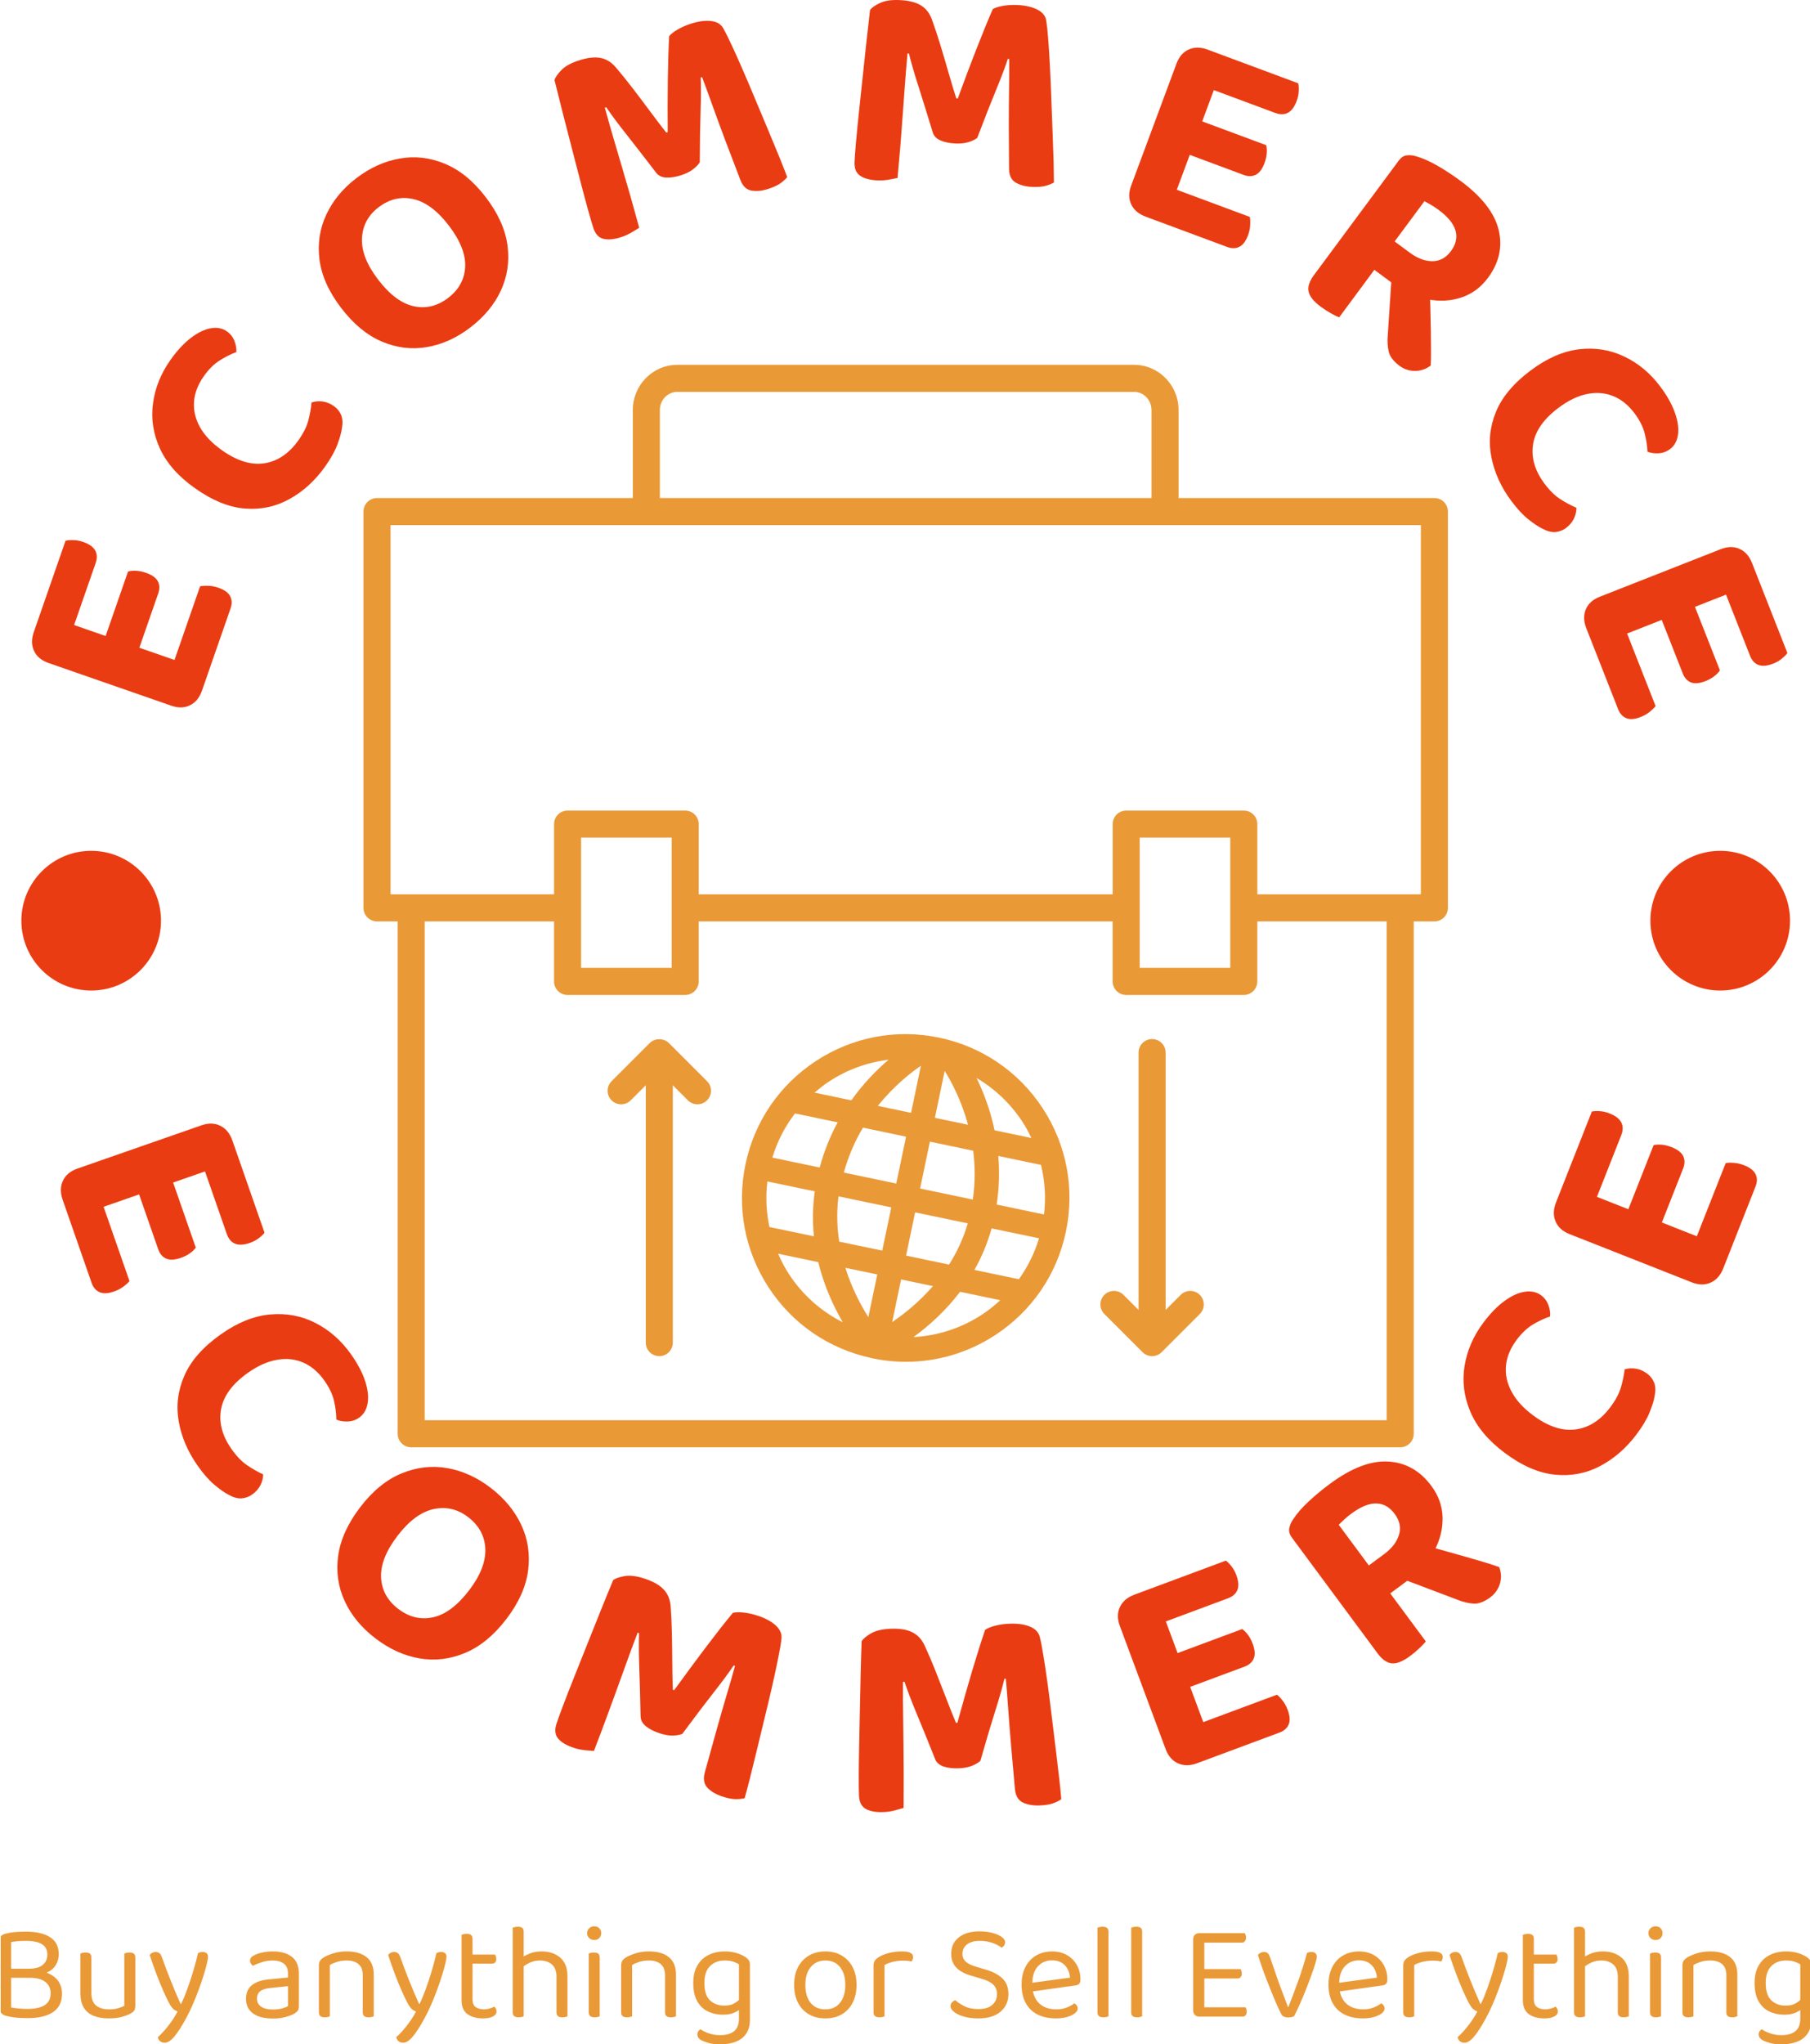 <svg xmlns="http://www.w3.org/2000/svg" version="1.1" xmlns:xlink="http://www.w3.org/1999/xlink" xmlns:svgjs="http://svgjs.dev/svgjs" width="2000" height="2258" viewBox="0 0 2000 2258"><g transform="matrix(1,0,0,1,0.78,0.001)"><svg viewBox="0 0 248 280" data-background-color="#ffffff" preserveAspectRatio="xMidYMid meet" height="2258" width="2000" xmlns="http://www.w3.org/2000/svg" xmlns:xlink="http://www.w3.org/1999/xlink"><g id="tight-bounds" transform="matrix(1,0,0,1,-0.097,0)"><svg viewBox="0 0 248.193 280" height="280" width="248.193"><g><svg viewBox="0 0 278.27 313.931" height="280" width="248.193"><g><svg viewBox="0 0 278.27 313.931" height="313.931" width="278.27"><g id="textblocktransform"><svg viewBox="0 0 278.27 313.931" height="313.931" width="278.27" id="textblock"><g><svg viewBox="0 0 278.27 278.27" height="278.27" width="278.27"><g transform="matrix(1,0,0,1,55.837,56.023)"><svg viewBox="0 0 166.595 166.224" height="166.224" width="166.595"><g id="icon-0"><svg xmlns="http://www.w3.org/2000/svg" xmlns:xlink="http://www.w3.org/1999/xlink" version="1.1" x="0" y="0" viewBox="10.036 9.757 80.179 80" style="enable-background:new 0 0 100 100;" xml:space="preserve" height="166.224" width="166.595" class="icon-xg-0" data-fill-palette-color="accent" id="xg-0"><path d="M89.214 19.602H70.301V13.1c0-1.843-1.474-3.343-3.285-3.343H33.234c-1.812 0-3.285 1.5-3.285 3.343v6.502H11.036c-0.552 0-1 0.447-1 1v29.289c0 0.553 0.448 1 1 1h1.527v37.866c0 0.553 0.448 1 1 1h73.125c0.552 0 1-0.447 1-1V50.891h1.527c0.552 0 1-0.447 1-1V20.602C90.214 20.049 89.767 19.602 89.214 19.602zM31.949 13.1c0-0.74 0.577-1.343 1.285-1.343h33.781c0.708 0 1.285 0.603 1.285 1.343v6.502H31.949V13.1zM85.688 87.757H14.562V50.891h9.564v4.436c0 0.553 0.448 1 1 1h8.695c0.552 0 1-0.447 1-1v-4.436h30.606v4.436c0 0.553 0.448 1 1 1h8.695c0.552 0 1-0.447 1-1v-4.436h9.564V87.757zM26.126 54.326v-9.627h6.695v9.627H26.126zM67.428 54.326v-9.627h6.695v9.627H67.428zM88.214 48.891H76.124v-5.191c0-0.553-0.448-1-1-1h-8.695c-0.552 0-1 0.447-1 1v5.191H34.822v-5.191c0-0.553-0.448-1-1-1h-8.695c-0.552 0-1 0.447-1 1v5.191H12.036V21.602h76.179V48.891z" fill="#ea9937" data-fill-palette-color="accent"></path><path d="M70.457 78.492l-1.114 1.114V60.586c0-0.553-0.448-1-1-1s-1 0.447-1 1v19.021l-1.115-1.115c-0.391-0.391-1.023-0.391-1.414 0s-0.391 1.023 0 1.414l2.822 2.821c0.195 0.195 0.451 0.293 0.707 0.293s0.512-0.098 0.707-0.293l2.821-2.821c0.391-0.391 0.391-1.023 0-1.414S70.848 78.102 70.457 78.492z" fill="#ea9937" data-fill-palette-color="accent"></path><path d="M32.614 59.879c-0.375-0.375-1.039-0.375-1.414 0l-2.821 2.822c-0.391 0.391-0.391 1.023 0 1.414s1.024 0.391 1.414 0L30.907 63v19.02c0 0.553 0.448 1 1 1s1-0.447 1-1V63l1.115 1.115c0.195 0.195 0.451 0.293 0.707 0.293s0.512-0.098 0.707-0.293c0.391-0.391 0.391-1.023 0-1.414L32.614 59.879z" fill="#ea9937" data-fill-palette-color="accent"></path><path d="M52.604 59.482c-3.166-0.664-6.398-0.052-9.104 1.717-2.706 1.77-4.561 4.487-5.222 7.651-0.662 3.165-0.052 6.397 1.717 9.104 1.756 2.685 4.446 4.528 7.58 5.204 0.004 0.001 0.008 0.002 0.012 0.003 0.021 0.004 0.04 0.011 0.061 0.016 0.833 0.174 1.67 0.261 2.502 0.261 2.328 0 4.608-0.675 6.601-1.979 2.706-1.77 4.561-4.487 5.222-7.651 0.662-3.165 0.052-6.397-1.717-9.104C58.485 61.999 55.768 60.145 52.604 59.482zM58.493 77.335l-3.289-0.688c0.52-0.915 0.958-1.937 1.274-3.069l3.505 0.733C59.654 75.406 59.149 76.422 58.493 77.335zM39.898 70.109l3.505 0.733c-0.164 1.164-0.172 2.276-0.063 3.323l-3.289-0.688C39.816 72.378 39.761 71.244 39.898 70.109zM41.94 65.082l3.155 0.66c-0.534 0.984-0.994 2.094-1.329 3.338l-3.499-0.732C40.626 67.154 41.196 66.055 41.94 65.082zM55.09 71.448l-3.9-0.816 0.725-3.464 3.201 0.67C55.258 68.945 55.271 70.159 55.09 71.448zM52.283 65.406l0.725-3.465c0.489 0.78 1.232 2.161 1.725 3.977L52.283 65.406zM51.25 61.559l-0.728 3.479-2.455-0.514C49.246 63.053 50.491 62.076 51.25 61.559zM50.153 66.8l-0.725 3.464-3.88-0.812c0.352-1.255 0.844-2.361 1.419-3.319L50.153 66.8zM45.159 71.21l3.901 0.816-0.669 3.196-3.18-0.665C45.049 73.511 45.007 72.388 45.159 71.21zM48.023 76.983l-0.66 3.154c-0.568-0.898-1.23-2.151-1.699-3.647L48.023 76.983zM49.126 80.501l0.659-3.15 2.356 0.493C51.11 79.029 50.007 79.906 49.126 80.501zM50.153 75.59l0.669-3.196 3.893 0.814c-0.334 1.14-0.817 2.154-1.385 3.046L50.153 75.59zM56.853 71.817c0.191-1.274 0.214-2.475 0.118-3.591l3.157 0.66c0.292 1.19 0.374 2.425 0.224 3.663L56.853 71.817zM58.749 65.689c0.255 0.39 0.471 0.796 0.669 1.209l-2.722-0.569c-0.325-1.541-0.833-2.85-1.332-3.866C56.708 63.256 57.869 64.345 58.749 65.689zM44.485 62.706c1.34-0.876 2.833-1.404 4.377-1.594-0.861 0.73-1.845 1.724-2.756 3.002l-2.718-0.569C43.735 63.247 44.096 62.961 44.485 62.706zM41.501 76.969c-0.318-0.487-0.583-0.997-0.812-1.52l2.972 0.622c0.432 1.785 1.143 3.298 1.814 4.446C43.878 79.712 42.507 78.506 41.501 76.969zM55.765 79.952c-1.537 1.006-3.276 1.561-5.063 1.659 1.075-0.783 2.333-1.885 3.444-3.347l2.972 0.622C56.698 79.272 56.252 79.634 55.765 79.952z" fill="#ea9937" data-fill-palette-color="accent"></path></svg></g></svg></g><g id="text-0"><path d="M26.317 108.368l-14.704-5.112 2.231-6.418 17.848 6.205c-0.031 0.271-0.1 0.692-0.206 1.262-0.1 0.572-0.253 1.153-0.459 1.745v0c-0.374 1.076-0.983 1.823-1.827 2.242-0.846 0.425-1.807 0.451-2.883 0.077zM6.53 94.294l17.772 6.18-2.232 6.418-14.619-5.084c-1.082-0.376-1.823-0.994-2.223-1.852-0.402-0.852-0.416-1.816-0.042-2.892v0c0.206-0.591 0.447-1.142 0.723-1.653 0.27-0.513 0.477-0.885 0.621-1.117zM24.302 91.132l-3.902 11.222-5.181-1.801 4.446-12.789c0.353-0.103 0.772-0.141 1.256-0.113 0.484 0.027 0.981 0.13 1.491 0.306v0c0.931 0.324 1.542 0.758 1.832 1.304 0.284 0.543 0.303 1.167 0.058 1.871zM35.415 93.431l-4.388 12.619-5.228-1.818 4.935-14.195c0.342-0.071 0.764-0.098 1.266-0.079 0.503 0.013 1.026 0.113 1.566 0.302v0c0.906 0.315 1.501 0.744 1.785 1.287 0.29 0.545 0.311 1.173 0.064 1.884zM14.692 86.458l-4.315 12.411-5.191-1.805 4.876-14.025c0.317-0.08 0.72-0.113 1.209-0.098 0.484 0.006 0.982 0.098 1.491 0.275v0c0.938 0.326 1.558 0.764 1.86 1.313 0.303 0.55 0.326 1.192 0.07 1.929z" fill="#ea3c12" data-fill-palette-color="primary"></path><path d="M34.859 50.886v0c0.538 0.381 0.924 0.874 1.156 1.48 0.233 0.605 0.329 1.172 0.291 1.699v0c-0.85 0.313-1.706 0.743-2.568 1.292-0.867 0.545-1.673 1.342-2.416 2.392v0c-0.92 1.299-1.426 2.614-1.519 3.944-0.098 1.326 0.208 2.629 0.919 3.907 0.715 1.273 1.833 2.449 3.355 3.527v0c2.349 1.663 4.54 2.333 6.573 2.009 2.028-0.327 3.761-1.508 5.201-3.541v0c0.762-1.076 1.266-2.087 1.51-3.033 0.25-0.941 0.416-1.861 0.496-2.758v0c0.534-0.177 1.103-0.227 1.709-0.149 0.602 0.083 1.183 0.323 1.744 0.72v0c0.489 0.346 0.853 0.796 1.09 1.348 0.232 0.548 0.27 1.244 0.113 2.088v0c-0.086 0.641-0.316 1.461-0.69 2.462-0.374 1.001-0.996 2.115-1.866 3.344v0c-1.524 2.153-3.338 3.815-5.441 4.987-2.102 1.181-4.384 1.679-6.848 1.493-2.459-0.182-5.034-1.226-7.725-3.131v0c-2.55-1.805-4.342-3.834-5.377-6.085-1.031-2.256-1.385-4.568-1.064-6.936 0.312-2.366 1.206-4.591 2.681-6.673v0c1.024-1.446 2.073-2.576 3.147-3.391 1.078-0.82 2.096-1.312 3.053-1.475 0.966-0.165 1.791-0.005 2.476 0.48z" fill="#ea3c12" data-fill-palette-color="primary"></path><path d="M74.624 30.283v0c1.894 2.477 3.005 4.939 3.334 7.388 0.324 2.453-0.01 4.758-1.002 6.916-0.991 2.158-2.561 4.059-4.71 5.702v0c-2.117 1.618-4.347 2.623-6.689 3.013-2.348 0.395-4.655 0.108-6.921-0.859-2.266-0.968-4.346-2.69-6.239-5.167v0c-1.894-2.477-2.999-4.943-3.318-7.4-0.313-2.461 0.035-4.764 1.043-6.911 0.999-2.148 2.534-4.013 4.603-5.594v0c2.101-1.606 4.324-2.614 6.67-3.024 2.346-0.419 4.663-0.152 6.95 0.8 2.292 0.947 4.385 2.66 6.279 5.136zM68.94 34.628v0c-1.732-2.265-3.545-3.617-5.439-4.055-1.9-0.434-3.686-0.012-5.359 1.267v0c-1.593 1.218-2.438 2.799-2.536 4.744-0.098 1.945 0.727 4.06 2.475 6.347v0c1.768 2.313 3.591 3.678 5.469 4.094 1.88 0.408 3.643-0.018 5.289-1.276v0c1.646-1.258 2.519-2.848 2.618-4.768 0.09-1.922-0.749-4.04-2.517-6.353z" fill="#ea3c12" data-fill-palette-color="primary"></path><path d="M107.499 24.927v0c-0.231 0.363-0.58 0.723-1.045 1.079-0.465 0.356-1.056 0.651-1.771 0.885v0c-0.88 0.288-1.666 0.413-2.359 0.374-0.693-0.039-1.214-0.303-1.564-0.792v0c-1.821-2.369-3.349-4.339-4.586-5.911-1.241-1.563-2.256-2.927-3.044-4.091v0l-0.218 0.071c0.496 1.793 0.966 3.441 1.409 4.943 0.441 1.496 0.868 2.947 1.279 4.355 0.42 1.411 0.841 2.855 1.261 4.329 0.418 1.468 0.863 3.072 1.334 4.81v0c-0.313 0.201-0.713 0.444-1.201 0.73-0.494 0.288-1.011 0.52-1.549 0.697v0c-1.083 0.355-1.992 0.446-2.728 0.273-0.734-0.166-1.256-0.721-1.565-1.664v0c-0.205-0.627-0.483-1.57-0.833-2.829-0.347-1.253-0.735-2.703-1.162-4.351-0.426-1.641-0.874-3.373-1.345-5.195-0.469-1.816-0.932-3.613-1.388-5.392-0.454-1.772-0.868-3.42-1.242-4.945v0c0.116-0.417 0.462-0.922 1.038-1.518 0.574-0.602 1.462-1.1 2.665-1.493v0c1.336-0.438 2.46-0.568 3.374-0.391 0.905 0.173 1.699 0.67 2.381 1.491v0c0.76 0.887 1.597 1.923 2.512 3.11 0.906 1.182 1.811 2.382 2.715 3.6 0.906 1.224 1.736 2.312 2.489 3.265v0l0.218-0.072c-0.026-2.775-0.02-5.475 0.017-8.102 0.035-2.633 0.104-4.85 0.207-6.65v0c0.299-0.35 0.741-0.691 1.327-1.024 0.583-0.338 1.232-0.625 1.947-0.859v0c1.222-0.4 2.286-0.542 3.194-0.426 0.905 0.11 1.532 0.504 1.88 1.182v0c0.292 0.507 0.699 1.32 1.22 2.44 0.529 1.123 1.114 2.425 1.753 3.905 0.645 1.478 1.304 3.029 1.976 4.652 0.672 1.623 1.332 3.198 1.98 4.725 0.641 1.528 1.211 2.905 1.71 4.129 0.493 1.226 0.877 2.205 1.151 2.935v0c-0.348 0.394-0.734 0.735-1.159 1.021-0.433 0.282-1.02 0.545-1.761 0.787v0c-0.912 0.299-1.759 0.387-2.541 0.265-0.777-0.124-1.352-0.661-1.727-1.611v0c-0.842-2.185-1.635-4.263-2.379-6.234-0.736-1.967-1.396-3.77-1.982-5.407-0.586-1.638-1.099-3.033-1.54-4.185v0l-0.209 0.068c0.061 1.34 0.056 3.038-0.013 5.094-0.067 2.062-0.109 4.705-0.126 7.927z" fill="#ea3c12" data-fill-palette-color="primary"></path><path d="M150.122 21.185v0c-0.344 0.259-0.797 0.473-1.357 0.643-0.561 0.17-1.217 0.239-1.969 0.207v0c-0.925-0.039-1.705-0.198-2.34-0.478-0.635-0.28-1.03-0.71-1.186-1.29v0c-0.873-2.857-1.613-5.239-2.22-7.144-0.614-1.899-1.085-3.533-1.414-4.901v0l-0.23-0.009c-0.165 1.853-0.303 3.561-0.415 5.123-0.112 1.555-0.222 3.064-0.331 4.527-0.102 1.469-0.215 2.968-0.339 4.496-0.124 1.522-0.27 3.179-0.439 4.972v0c-0.363 0.078-0.824 0.165-1.381 0.262-0.564 0.096-1.129 0.133-1.695 0.109v0c-1.138-0.048-2.022-0.282-2.651-0.702-0.629-0.413-0.923-1.116-0.881-2.107v0c0.028-0.659 0.099-1.639 0.214-2.942 0.115-1.295 0.261-2.789 0.438-4.482 0.178-1.686 0.366-3.465 0.565-5.337 0.198-1.865 0.396-3.71 0.593-5.535 0.197-1.819 0.388-3.507 0.573-5.067v0c0.255-0.349 0.756-0.702 1.504-1.057 0.749-0.362 1.755-0.516 3.02-0.463v0c1.404 0.059 2.503 0.332 3.296 0.819 0.787 0.48 1.355 1.224 1.707 2.232v0c0.401 1.097 0.821 2.361 1.26 3.794 0.433 1.425 0.86 2.867 1.278 4.324 0.418 1.464 0.813 2.775 1.185 3.93v0l0.23 0.01c0.95-2.607 1.903-5.134 2.859-7.581 0.957-2.453 1.8-4.505 2.529-6.154v0c0.403-0.223 0.936-0.387 1.601-0.493 0.665-0.112 1.373-0.152 2.126-0.121v0c1.285 0.054 2.331 0.295 3.14 0.723 0.809 0.421 1.258 1.01 1.346 1.766v0c0.096 0.577 0.191 1.482 0.285 2.713 0.101 1.238 0.191 2.662 0.271 4.272 0.086 1.61 0.158 3.294 0.217 5.05 0.059 1.756 0.124 3.462 0.195 5.118 0.064 1.656 0.114 3.145 0.152 4.467 0.031 1.321 0.047 2.372 0.048 3.153v0c-0.464 0.247-0.945 0.43-1.444 0.549-0.505 0.112-1.147 0.152-1.925 0.119v0c-0.958-0.04-1.783-0.255-2.473-0.644-0.684-0.389-1.034-1.094-1.051-2.115v0c-0.022-2.341-0.035-4.565-0.04-6.672 0.002-2.1 0.016-4.02 0.043-5.759 0.026-1.739 0.036-3.226 0.027-4.459v0l-0.219-0.01c-0.414 1.276-1.014 2.864-1.801 4.765-0.787 1.907-1.754 4.367-2.901 7.379z" fill="#ea3c12" data-fill-palette-color="primary"></path><path d="M173.769 28.505l5.425-14.592 6.369 2.368-6.584 17.711c-0.271-0.037-0.69-0.114-1.257-0.233-0.569-0.112-1.148-0.277-1.735-0.495v0c-1.068-0.397-1.802-1.022-2.203-1.875-0.407-0.855-0.412-1.816-0.015-2.884zM188.261 9.022l-6.556 17.636-6.369-2.367 5.393-14.509c0.399-1.074 1.032-1.802 1.899-2.183 0.86-0.384 1.825-0.377 2.893 0.02v0c0.587 0.218 1.133 0.471 1.637 0.758 0.507 0.281 0.875 0.496 1.103 0.645zM191.044 26.857l-11.136-4.14 1.911-5.142 12.692 4.718c0.095 0.355 0.124 0.775 0.086 1.259-0.038 0.484-0.15 0.978-0.338 1.483v0c-0.344 0.924-0.791 1.525-1.342 1.804-0.549 0.272-1.173 0.278-1.873 0.018zM188.51 37.919l-12.523-4.655 1.929-5.189 14.087 5.237c0.064 0.344 0.081 0.766 0.052 1.266-0.024 0.503-0.135 1.023-0.335 1.56v0c-0.334 0.899-0.776 1.485-1.325 1.757-0.551 0.278-1.18 0.286-1.885 0.024zM195.922 17.349l-12.316-4.578 1.915-5.152 13.918 5.174c0.073 0.319 0.098 0.722 0.072 1.21-0.017 0.484-0.119 0.979-0.307 1.485v0c-0.346 0.93-0.797 1.541-1.352 1.832-0.556 0.291-1.199 0.3-1.93 0.029z" fill="#ea3c12" data-fill-palette-color="primary"></path><path d="M218.827 30.895l-4.58 6.182 2.312 1.713c1.183 0.876 2.341 1.316 3.475 1.319 1.143 0.001 2.097-0.515 2.863-1.548v0c0.769-1.038 1.004-2.088 0.703-3.148-0.301-1.06-1.16-2.116-2.579-3.166v0c-0.385-0.286-0.753-0.533-1.104-0.743-0.354-0.204-0.718-0.407-1.09-0.609zM213.877 43.468v0l-8.351-6.186 9.351-12.621c0.357-0.482 0.772-0.751 1.244-0.807 0.477-0.061 0.985-0.004 1.526 0.173v0c1.006 0.298 2.091 0.786 3.254 1.465 1.162 0.67 2.321 1.433 3.477 2.29v0c3.281 2.431 5.231 4.941 5.85 7.53 0.619 2.589 0.072 5.04-1.641 7.352v0c-1.091 1.472-2.453 2.477-4.087 3.016-1.633 0.548-3.372 0.64-5.217 0.277-1.843-0.354-3.646-1.184-5.406-2.489zM213.196 51.421l0.662-10.043 5.821 2.584c0 1.152 0.02 2.324 0.059 3.513 0.034 1.186 0.058 2.323 0.072 3.411 0.01 1.094 0.018 2.09 0.023 2.99 0.005 0.899-0.009 1.651-0.042 2.256v0c-0.755 0.56-1.569 0.836-2.441 0.828-0.873-0.008-1.657-0.27-2.353-0.786v0c-0.915-0.678-1.465-1.396-1.65-2.154-0.188-0.753-0.239-1.619-0.151-2.599zM201.856 42.236l5.223-7.049 5.604 4.152-6.959 9.394c-0.296-0.104-0.707-0.304-1.233-0.603-0.529-0.293-1.059-0.635-1.589-1.027v0c-1.087-0.805-1.709-1.577-1.866-2.316-0.167-0.737 0.107-1.587 0.82-2.551z" fill="#ea3c12" data-fill-palette-color="primary"></path><path d="M256.559 68.961v0c-0.528 0.395-1.116 0.61-1.764 0.645-0.648 0.035-1.216-0.047-1.706-0.246v0c-0.036-0.905-0.183-1.852-0.44-2.84-0.252-0.993-0.763-2.004-1.532-3.034v0c-0.953-1.275-2.049-2.161-3.286-2.659-1.232-0.501-2.565-0.611-4-0.328-1.431 0.288-2.894 0.991-4.388 2.108v0c-2.305 1.723-3.616 3.602-3.933 5.636-0.312 2.03 0.278 4.043 1.77 6.038v0c0.79 1.056 1.597 1.846 2.42 2.37 0.819 0.527 1.643 0.968 2.473 1.321v0c0.005 0.562-0.124 1.12-0.385 1.672-0.265 0.547-0.672 1.026-1.221 1.437v0c-0.48 0.359-1.019 0.567-1.617 0.623-0.593 0.052-1.267-0.126-2.022-0.534v0c-0.583-0.279-1.293-0.751-2.13-1.414-0.837-0.663-1.706-1.598-2.608-2.804v0c-1.58-2.113-2.604-4.35-3.072-6.711-0.478-2.363-0.249-4.688 0.685-6.976 0.929-2.284 2.714-4.413 5.355-6.387v0c2.502-1.871 4.983-2.953 7.443-3.245 2.464-0.287 4.773 0.087 6.928 1.121 2.156 1.025 3.997 2.559 5.525 4.602v0c1.061 1.419 1.814 2.765 2.258 4.039 0.448 1.278 0.603 2.398 0.465 3.358-0.14 0.97-0.546 1.706-1.218 2.208z" fill="#ea3c12" data-fill-palette-color="primary"></path><path d="M245.754 91.638l14.489-5.695 2.486 6.324-17.586 6.912c-0.153-0.226-0.375-0.59-0.665-1.091-0.296-0.499-0.559-1.04-0.789-1.623v0c-0.417-1.06-0.441-2.024-0.073-2.891 0.365-0.874 1.078-1.519 2.138-1.936zM269.936 89.434l-17.511 6.883-2.486-6.324 14.405-5.662c1.066-0.419 2.031-0.433 2.893-0.042 0.86 0.385 1.498 1.107 1.915 2.167v0c0.229 0.583 0.405 1.158 0.528 1.725 0.129 0.565 0.214 0.982 0.256 1.253zM258.507 103.406l-4.346-11.057 5.105-2.007 4.954 12.601c-0.201 0.308-0.494 0.609-0.88 0.904-0.385 0.295-0.829 0.541-1.331 0.738v0c-0.918 0.361-1.664 0.429-2.239 0.204-0.569-0.227-0.99-0.688-1.263-1.383zM248.577 108.899l-4.888-12.434 5.152-2.025 5.498 13.987c-0.213 0.277-0.516 0.572-0.909 0.883-0.39 0.318-0.852 0.582-1.385 0.792v0c-0.893 0.351-1.624 0.413-2.192 0.185-0.575-0.225-1-0.688-1.276-1.388zM268.844 100.696l-4.807-12.229 5.115-2.011 5.432 13.82c-0.188 0.267-0.473 0.554-0.853 0.861-0.372 0.311-0.809 0.565-1.311 0.762v0c-0.924 0.363-1.679 0.435-2.267 0.215-0.588-0.22-1.024-0.693-1.309-1.418z" fill="#ea3c12" data-fill-palette-color="primary"></path><path d="M11.897 179.444l14.842-5.174 2.26 6.483-18.022 6.281c-0.147-0.238-0.355-0.613-0.626-1.126-0.279-0.517-0.522-1.074-0.73-1.671v0c-0.379-1.088-0.366-2.063 0.039-2.924 0.403-0.867 1.149-1.49 2.237-1.869zM36.377 178.181l-17.937 6.252-2.259-6.482 14.767-5.148c1.082-0.377 2.05-0.351 2.905 0.078 0.853 0.422 1.469 1.178 1.848 2.266v0c0.208 0.598 0.367 1.184 0.476 1.76 0.101 0.572 0.167 0.996 0.2 1.274zM24.296 191.82l-3.947-11.322 5.227-1.822 4.5 12.908c-0.213 0.3-0.52 0.594-0.921 0.881-0.396 0.279-0.853 0.509-1.368 0.689v0c-0.944 0.329-1.699 0.367-2.267 0.113-0.566-0.247-0.974-0.729-1.224-1.447zM14.061 196.975l-4.44-12.738 5.274-1.838 4.993 14.323c-0.222 0.275-0.538 0.561-0.949 0.86-0.409 0.305-0.884 0.551-1.425 0.74v0c-0.918 0.32-1.662 0.353-2.229 0.1-0.566-0.247-0.974-0.729-1.224-1.447zM34.838 189.49l-4.364-12.521 5.227-1.822 4.933 14.153c-0.192 0.258-0.487 0.536-0.883 0.837-0.39 0.298-0.843 0.537-1.358 0.717v0c-0.944 0.329-1.709 0.37-2.296 0.123-0.578-0.243-0.998-0.739-1.259-1.487z" fill="#ea3c12" data-fill-palette-color="primary"></path><path d="M55.187 217.68v0c-0.544 0.385-1.144 0.586-1.802 0.603-0.654 0.022-1.225-0.075-1.713-0.292v0c-0.011-0.915-0.132-1.874-0.362-2.879-0.234-1.01-0.726-2.045-1.477-3.104v0c-0.928-1.31-2.011-2.233-3.248-2.769-1.232-0.54-2.574-0.683-4.027-0.429-1.457 0.248-2.952 0.916-4.484 2.002v0c-2.375 1.683-3.747 3.549-4.116 5.598-0.367 2.04 0.175 4.084 1.627 6.134v0c0.77 1.087 1.564 1.908 2.382 2.463 0.818 0.555 1.639 1.023 2.463 1.402v0c-0.01 0.562-0.152 1.116-0.426 1.662-0.28 0.55-0.706 1.026-1.277 1.431v0c-0.495 0.35-1.042 0.546-1.641 0.587-0.603 0.036-1.282-0.161-2.035-0.59v0c-0.58-0.3-1.283-0.797-2.111-1.493-0.824-0.69-1.675-1.655-2.552-2.894v0c-1.541-2.174-2.52-4.46-2.938-6.859-0.419-2.389-0.128-4.726 0.874-7.011 0.998-2.291 2.855-4.399 5.573-6.325v0c2.571-1.822 5.104-2.845 7.598-3.069 2.494-0.224 4.814 0.21 6.96 1.302 2.149 1.098 3.967 2.696 5.454 4.794v0c1.036 1.462 1.764 2.841 2.183 4.135 0.423 1.3 0.55 2.435 0.38 3.405-0.166 0.975-0.595 1.707-1.285 2.196z" fill="#ea3c12" data-fill-palette-color="primary"></path><path d="M77.789 248.615v0c-1.913 2.503-4.022 4.237-6.327 5.2-2.299 0.968-4.633 1.251-7.001 0.85-2.363-0.397-4.626-1.423-6.791-3.078v0c-2.143-1.638-3.717-3.545-4.72-5.721-1.003-2.176-1.337-4.498-1.002-6.966 0.341-2.464 1.468-4.948 3.381-7.452v0c1.913-2.503 4.028-4.233 6.343-5.188 2.315-0.956 4.65-1.229 7.005-0.822 2.355 0.408 4.58 1.413 6.675 3.015v0c2.117 1.618 3.689 3.516 4.717 5.693 1.022 2.173 1.376 4.502 1.062 6.987-0.314 2.485-1.428 4.979-3.342 7.482zM72.049 244.228v0c1.748-2.286 2.582-4.415 2.504-6.387-0.082-1.966-0.965-3.592-2.647-4.879v0c-1.614-1.234-3.382-1.642-5.303-1.223-1.921 0.418-3.766 1.784-5.534 4.096v0c-1.784 2.334-2.627 4.473-2.529 6.419 0.102 1.94 0.982 3.542 2.639 4.808v0c1.662 1.27 3.442 1.7 5.34 1.29 1.902-0.416 3.746-1.791 5.53-4.124z" fill="#ea3c12" data-fill-palette-color="primary"></path><path d="M104.818 266.255v0c-0.402 0.156-0.899 0.242-1.493 0.258-0.598 0.007-1.255-0.106-1.97-0.341v0c-0.893-0.292-1.61-0.66-2.152-1.104-0.54-0.45-0.806-0.975-0.798-1.576v0c-0.062-3.021-0.131-5.539-0.207-7.554-0.069-2.014-0.078-3.73-0.026-5.151v0l-0.219-0.071c-0.673 1.756-1.275 3.378-1.804 4.866-0.534 1.48-1.054 2.918-1.561 4.315-0.507 1.397-1.029 2.821-1.567 4.271-0.538 1.45-1.133 3.022-1.786 4.714v0c-0.371-0.023-0.841-0.065-1.41-0.125-0.575-0.062-1.135-0.183-1.68-0.361v0c-1.095-0.359-1.892-0.826-2.39-1.403-0.492-0.575-0.582-1.337-0.271-2.287v0c0.207-0.633 0.545-1.567 1.013-2.801 0.468-1.235 1.017-2.646 1.649-4.234 0.634-1.594 1.303-3.271 2.006-5.031 0.705-1.767 1.402-3.508 2.09-5.225 0.688-1.716 1.338-3.305 1.95-4.766v0c0.34-0.267 0.923-0.476 1.751-0.625 0.831-0.141 1.852-0.014 3.06 0.382v0c1.355 0.444 2.347 1.011 2.976 1.7 0.638 0.686 0.988 1.564 1.051 2.637v0c0.09 1.179 0.152 2.521 0.185 4.024 0.031 1.51 0.052 3.031 0.061 4.563 0.01 1.531 0.038 2.911 0.085 4.139v0l0.209 0.069c1.64-2.267 3.259-4.46 4.857-6.579 1.607-2.123 2.99-3.885 4.15-5.286v0c0.45-0.112 1.013-0.127 1.688-0.047 0.677 0.074 1.376 0.23 2.097 0.466v0c1.234 0.404 2.186 0.923 2.855 1.556 0.667 0.639 0.94 1.335 0.82 2.087v0c-0.06 0.59-0.213 1.497-0.46 2.72-0.242 1.232-0.542 2.64-0.901 4.227-0.358 1.586-0.75 3.242-1.175 4.967-0.419 1.727-0.824 3.403-1.215 5.027-0.392 1.624-0.751 3.084-1.077 4.379-0.326 1.295-0.6 2.324-0.822 3.085v0c-0.513 0.112-1.029 0.157-1.547 0.135-0.516-0.029-1.148-0.166-1.895-0.41v0c-0.924-0.303-1.669-0.736-2.235-1.3-0.557-0.568-0.707-1.35-0.451-2.346v0c0.622-2.285 1.222-4.447 1.799-6.487 0.573-2.049 1.11-3.912 1.611-5.592 0.503-1.686 0.919-3.127 1.248-4.323v0l-0.209-0.068c-0.753 1.12-1.771 2.497-3.056 4.13-1.287 1.639-2.898 3.765-4.834 6.376z" fill="#ea3c12" data-fill-palette-color="primary"></path><path d="M150.607 270.399v0c-0.321 0.287-0.757 0.542-1.308 0.766-0.558 0.217-1.212 0.341-1.965 0.373v0c-0.938 0.04-1.739-0.053-2.402-0.278-0.663-0.232-1.097-0.63-1.301-1.195v0c-1.119-2.806-2.068-5.14-2.847-7-0.772-1.861-1.384-3.465-1.835-4.813v0l-0.229 0.01c-0.014 1.881-0.007 3.611 0.02 5.19 0.02 1.573 0.038 3.102 0.055 4.588 0.016 1.486 0.027 3.003 0.033 4.549 0.006 1.547 0 3.227-0.016 5.042v0c-0.355 0.108-0.81 0.234-1.364 0.378-0.561 0.144-1.127 0.228-1.7 0.252v0c-1.151 0.049-2.062-0.109-2.73-0.474-0.662-0.365-1.015-1.047-1.057-2.046v0c-0.028-0.666-0.04-1.659-0.037-2.979 0.004-1.32 0.023-2.835 0.057-4.543 0.034-1.715 0.071-3.52 0.111-5.415 0.039-1.902 0.08-3.777 0.121-5.626 0.042-1.849 0.092-3.564 0.152-5.147v0c0.224-0.37 0.697-0.77 1.419-1.201 0.729-0.424 1.729-0.663 3-0.717v0c1.424-0.06 2.552 0.122 3.383 0.547 0.838 0.418 1.474 1.118 1.91 2.099v0c0.499 1.072 1.028 2.307 1.587 3.703 0.56 1.403 1.113 2.82 1.661 4.25 0.547 1.43 1.059 2.712 1.533 3.846v0l0.22-0.01c0.739-2.698 1.484-5.32 2.236-7.866 0.758-2.553 1.435-4.688 2.029-6.407v0c0.382-0.263 0.903-0.475 1.563-0.636 0.66-0.168 1.369-0.268 2.128-0.3v0c1.298-0.055 2.371 0.096 3.219 0.453 0.849 0.364 1.349 0.92 1.501 1.667v0c0.151 0.574 0.326 1.476 0.525 2.708 0.206 1.238 0.42 2.663 0.642 4.273 0.222 1.611 0.437 3.299 0.644 5.063 0.215 1.764 0.424 3.476 0.628 5.135 0.204 1.658 0.38 3.151 0.53 4.478 0.15 1.327 0.255 2.386 0.315 3.177v0c-0.441 0.285-0.909 0.509-1.401 0.669-0.494 0.154-1.133 0.248-1.919 0.282v0c-0.972 0.041-1.821-0.103-2.548-0.432-0.721-0.336-1.137-1.015-1.247-2.038v0c-0.22-2.358-0.418-4.593-0.595-6.705-0.183-2.119-0.335-4.053-0.456-5.802-0.121-1.755-0.238-3.25-0.35-4.485v0l-0.22 0.009c-0.311 1.313-0.781 2.96-1.41 4.94-0.629 1.987-1.391 4.543-2.285 7.668z" fill="#ea3c12" data-fill-palette-color="primary"></path><path d="M179.064 268.584l-5.481-14.731 6.434-2.394 6.655 17.888c-0.235 0.151-0.606 0.368-1.112 0.648-0.511 0.289-1.063 0.545-1.656 0.765v0c-1.08 0.402-2.055 0.409-2.924 0.022-0.875-0.385-1.514-1.118-1.916-2.198zM177.293 244.135l6.623 17.804-6.434 2.393-5.453-14.656c-0.4-1.074-0.394-2.043 0.017-2.906 0.405-0.861 1.147-1.493 2.227-1.895v0c0.593-0.221 1.176-0.391 1.75-0.513 0.569-0.112 0.993-0.188 1.27-0.227zM191.181 255.931l-11.239 4.181-1.93-5.188 12.812-4.767c0.304 0.207 0.605 0.507 0.9 0.902 0.287 0.391 0.526 0.842 0.717 1.354v0c0.348 0.937 0.402 1.691 0.16 2.264-0.235 0.571-0.709 0.989-1.42 1.254zM196.547 266.057l-12.643 4.703-1.948-5.235 14.217-5.289c0.279 0.216 0.572 0.526 0.879 0.931 0.313 0.402 0.57 0.872 0.769 1.409v0c0.339 0.912 0.388 1.654 0.147 2.227-0.235 0.571-0.709 0.989-1.421 1.254zM188.631 245.439l-12.427 4.624-1.931-5.188 14.048-5.227c0.261 0.187 0.546 0.475 0.855 0.866 0.306 0.384 0.555 0.831 0.745 1.343v0c0.348 0.937 0.405 1.701 0.171 2.293-0.231 0.583-0.718 1.013-1.461 1.289z" fill="#ea3c12" data-fill-palette-color="primary"></path><path d="M205.657 234.143l4.627 6.248 2.337-1.731c1.194-0.884 1.958-1.873 2.292-2.966 0.336-1.102 0.117-2.176-0.656-3.219v0c-0.777-1.049-1.721-1.585-2.832-1.608-1.111-0.023-2.384 0.497-3.819 1.559v0c-0.391 0.289-0.738 0.571-1.04 0.845-0.299 0.279-0.602 0.57-0.909 0.872zM216.352 242.624v0l-8.44 6.25-9.438-12.744c-0.361-0.487-0.498-0.97-0.412-1.448 0.08-0.474 0.286-0.946 0.618-1.415v0c0.585-0.889 1.375-1.793 2.368-2.711 0.99-0.924 2.072-1.82 3.244-2.688v0c3.308-2.45 6.303-3.594 8.985-3.433 2.681 0.162 4.888 1.412 6.62 3.751v0c1.098 1.483 1.67 3.095 1.715 4.835 0.041 1.735-0.382 3.441-1.27 5.119-0.883 1.673-2.213 3.168-3.99 4.484zM223.826 245.631l-9.501-3.595 4.204-4.867c1.116 0.343 2.253 0.669 3.412 0.981 1.153 0.315 2.259 0.627 3.318 0.937 1.055 0.305 2.018 0.587 2.888 0.845 0.875 0.264 1.599 0.503 2.172 0.717v0c0.32 0.891 0.348 1.757 0.084 2.598-0.268 0.836-0.755 1.516-1.461 2.04v0c-0.921 0.682-1.773 1.002-2.558 0.962-0.784-0.041-1.637-0.246-2.558-0.618zM211.616 253.877l-5.274-7.123 5.661-4.192 7.029 9.491c-0.185 0.253-0.5 0.59-0.943 1.01-0.44 0.425-0.927 0.836-1.463 1.232v0c-1.097 0.813-2.025 1.189-2.783 1.128-0.763-0.057-1.505-0.572-2.227-1.546z" fill="#ea3c12" data-fill-palette-color="primary"></path><path d="M236.752 198.906v0c0.533 0.399 0.909 0.909 1.127 1.53 0.222 0.615 0.304 1.189 0.247 1.72v0c-0.867 0.291-1.743 0.7-2.629 1.228-0.89 0.532-1.723 1.319-2.502 2.358v0c-0.962 1.285-1.508 2.599-1.639 3.941-0.136 1.338 0.14 2.659 0.827 3.964 0.683 1.31 1.777 2.528 3.281 3.654v0c2.33 1.745 4.527 2.478 6.591 2.2 2.054-0.276 3.834-1.42 5.339-3.43v0c0.798-1.067 1.336-2.074 1.614-3.023 0.278-0.949 0.471-1.874 0.579-2.775v0c0.538-0.163 1.109-0.198 1.712-0.103 0.609 0.098 1.193 0.357 1.754 0.776v0c0.485 0.363 0.839 0.824 1.062 1.382 0.219 0.563 0.24 1.269 0.062 2.118v0c-0.107 0.644-0.365 1.466-0.773 2.467-0.404 0.996-1.061 2.101-1.972 3.317v0c-1.597 2.133-3.473 3.766-5.627 4.9-2.145 1.132-4.459 1.572-6.941 1.319-2.486-0.247-5.063-1.368-7.73-3.364v0c-2.522-1.888-4.273-3.985-5.251-6.291-0.979-2.305-1.277-4.647-0.896-7.024 0.386-2.383 1.349-4.603 2.89-6.661v0c1.074-1.435 2.163-2.55 3.266-3.347 1.108-0.802 2.149-1.27 3.124-1.405 0.979-0.141 1.807 0.042 2.485 0.549z" fill="#ea3c12" data-fill-palette-color="primary"></path><path d="M259.883 196.91l-14.622-5.767 2.518-6.386 17.755 7.003c-0.044 0.276-0.131 0.696-0.261 1.261-0.126 0.573-0.305 1.154-0.537 1.743v0c-0.423 1.072-1.069 1.802-1.938 2.19-0.871 0.394-1.843 0.379-2.915-0.044zM240.51 181.89l17.671 6.97-2.519 6.386-14.547-5.738c-1.066-0.42-1.783-1.072-2.151-1.955-0.37-0.877-0.344-1.851 0.079-2.923v0c0.232-0.589 0.495-1.137 0.788-1.644 0.297-0.499 0.523-0.864 0.679-1.096zM258.566 179.441l-4.399 11.155-5.15-2.032 5.015-12.716c0.357-0.088 0.781-0.111 1.273-0.067 0.483 0.047 0.978 0.171 1.486 0.371v0c0.93 0.367 1.527 0.831 1.792 1.394 0.267 0.557 0.262 1.188-0.017 1.895zM269.685 182.215l-4.949 12.549-5.197-2.049 5.566-14.111c0.347-0.064 0.774-0.074 1.28-0.032 0.509 0.036 1.029 0.159 1.562 0.369v0c0.905 0.357 1.49 0.817 1.755 1.38 0.267 0.557 0.262 1.188-0.017 1.894zM249.058 174.326l-4.865 12.336-5.15-2.032 5.499-13.943c0.314-0.07 0.719-0.089 1.215-0.058 0.49 0.029 0.989 0.143 1.498 0.344v0c0.93 0.367 1.536 0.835 1.819 1.405 0.28 0.561 0.274 1.211-0.016 1.948z" fill="#ea3c12" data-fill-palette-color="primary"></path><path d="M3.28 141.38c0-5.924 4.802-10.726 10.726-10.726 5.924 0 10.726 4.802 10.726 10.726 0 5.924-4.802 10.726-10.726 10.726-5.924 0-10.726-4.802-10.726-10.726z" fill="#ea3c12" data-fill-palette-color="primary"></path><path d="M253.538 141.38c0-5.924 4.802-10.726 10.726-10.726 5.924 0 10.726 4.802 10.726 10.726 0 5.924-4.802 10.726-10.726 10.726-5.924 0-10.726-4.802-10.726-10.726z" fill="#ea3c12" data-fill-palette-color="primary"></path></g><g id="text-1"></g></svg></g><g transform="matrix(1,0,0,1,0,295.802)"><svg viewBox="0 0 278.27 18.128" height="18.128" width="278.27"><g transform="matrix(1,0,0,1,0,0)"><svg width="278.27" viewBox="4.45 -32.9 659.97 43" height="18.128" data-palette-color="#ea9937"><path d="M7.25-17.45L21-17.45 21-14.15 7.25-14.15 7.25-17.45ZM15.25-14.15L15.25-14.15 16.85-16.65Q20.25-16.65 22.5-15.53 24.75-14.4 25.88-12.55 27-10.7 27-8.4L27-8.4Q27-3.85 23.73-1.65 20.45 0.55 14.4 0.55L14.4 0.55Q13.05 0.55 11.7 0.48 10.35 0.4 9.05 0.2 7.75 0 6.55-0.3L6.55-0.3Q4.45-0.9 4.45-2.6L4.45-2.6 4.45-28.2Q4.45-29 4.88-29.45 5.3-29.9 6.1-30.1L6.1-30.1Q7.8-30.6 9.73-30.78 11.65-30.95 13.85-30.95L13.85-30.95Q19.5-30.95 22.65-28.93 25.8-26.9 25.8-22.75L25.8-22.75Q25.8-20.65 24.78-18.88 23.75-17.1 21.48-16.03 19.2-14.95 15.4-14.95L15.4-14.95 14.95-17.45Q18.25-17.45 19.95-18.82 21.65-20.2 21.65-22.65L21.65-22.65Q21.65-25.15 19.68-26.38 17.7-27.6 13.85-27.6L13.85-27.6Q12.15-27.6 10.85-27.48 9.55-27.35 8.45-27.15L8.45-27.15 8.45-3.35Q9.65-3.1 11.23-2.95 12.8-2.8 14.4-2.8L14.4-2.8Q18.55-2.8 20.7-4.2 22.85-5.6 22.85-8.5L22.85-8.5Q22.85-11.1 20.93-12.63 19-14.15 15.25-14.15ZM33.7-8.45L33.7-8.45 33.7-13 37.7-13 37.7-8.65Q37.7-5.45 39.4-4.05 41.1-2.65 44.1-2.65L44.1-2.65Q46.1-2.65 47.5-3.08 48.9-3.5 49.7-3.95L49.7-3.95 49.7-13 53.7-13 53.7-4.1Q53.7-3.05 53.42-2.43 53.15-1.8 52.1-1.2L52.1-1.2Q51-0.55 48.95 0.05 46.9 0.65 44.05 0.65L44.05 0.65Q40.75 0.65 38.42-0.33 36.1-1.3 34.9-3.33 33.7-5.35 33.7-8.45ZM53.7-21.5L53.7-10.4 49.7-10.4 49.7-23Q49.95-23.1 50.47-23.23 51-23.35 51.55-23.35L51.55-23.35Q52.65-23.35 53.17-22.93 53.7-22.5 53.7-21.5L53.7-21.5ZM37.7-21.5L37.7-10.4 33.7-10.4 33.7-23Q33.95-23.1 34.47-23.23 35-23.35 35.6-23.35L35.6-23.35Q36.65-23.35 37.17-22.93 37.7-22.5 37.7-21.5L37.7-21.5ZM65.9-5.15L65.9-5.15Q65.05-6.75 63.85-9.47 62.65-12.2 61.37-15.58 60.1-18.95 58.95-22.45L58.95-22.45Q59.3-22.95 59.87-23.25 60.45-23.55 61.1-23.55L61.1-23.55Q61.95-23.55 62.5-23.1 63.05-22.65 63.4-21.6L63.4-21.6Q64.9-17.4 66.55-13.25 68.2-9.1 70.2-4.65L70.2-4.65 70.4-4.65Q71.45-6.75 72.6-9.9 73.75-13.05 74.8-16.55 75.85-20.05 76.55-23.15L76.55-23.15Q76.9-23.3 77.32-23.43 77.75-23.55 78.25-23.55L78.25-23.55Q79.1-23.55 79.65-23.13 80.2-22.7 80.2-21.85L80.2-21.85Q80.2-21.05 79.75-19.18 79.3-17.3 78.52-14.83 77.75-12.35 76.72-9.58 75.7-6.8 74.52-4.13 73.35-1.45 72.15 0.7L72.15 0.7Q69.85 4.95 67.95 7.23 66.05 9.5 64.45 9.5L64.45 9.5Q63.3 9.5 62.67 8.9 62.05 8.3 61.9 7.5L61.9 7.5Q63 6.55 64.37 4.98 65.75 3.4 67.02 1.58 68.3-0.25 69.1-1.9L69.1-1.9Q68.25-2.15 67.52-2.8 66.8-3.45 65.9-5.15ZM103.89 0.7L103.89 0.7Q99.19 0.7 96.62-1.15 94.04-3 94.04-6.5L94.04-6.5Q94.04-9.75 96.22-11.48 98.39-13.2 102.24-13.55L102.24-13.55 109.34-14.25 109.34-15.65Q109.34-18.15 107.84-19.3 106.34-20.45 103.79-20.45L103.79-20.45Q101.74-20.45 99.87-19.85 97.99-19.25 96.54-18.5L96.54-18.5Q96.14-18.85 95.82-19.33 95.49-19.8 95.49-20.3L95.49-20.3Q95.49-21.6 96.94-22.3L96.94-22.3Q98.29-23 100.07-23.38 101.84-23.75 103.84-23.75L103.84-23.75Q108.19-23.75 110.74-21.8 113.29-19.85 113.29-15.65L113.29-15.65 113.29-3.8Q113.29-2.7 112.87-2.13 112.44-1.55 111.59-1.05L111.59-1.05Q110.39-0.4 108.39 0.15 106.39 0.7 103.89 0.7ZM103.89-2.6L103.89-2.6Q105.99-2.6 107.37-3.03 108.74-3.45 109.34-3.85L109.34-3.85 109.34-11.1 103.14-10.45Q100.54-10.25 99.29-9.3 98.04-8.35 98.04-6.55L98.04-6.55Q98.04-4.7 99.52-3.65 100.99-2.6 103.89-2.6ZM140.59-15.25L140.59-15.25 140.59-10.15 136.59-10.15 136.59-15.05Q136.59-17.85 135.01-19.15 133.44-20.45 130.79-20.45L130.79-20.45Q128.79-20.45 127.24-19.95 125.69-19.45 124.59-18.8L124.59-18.8 124.59-10.15 120.59-10.15 120.59-18.6Q120.59-19.65 121.01-20.33 121.44-21 122.49-21.65L122.49-21.65Q123.79-22.4 125.94-23.08 128.09-23.75 130.79-23.75L130.79-23.75Q135.34-23.75 137.96-21.68 140.59-19.6 140.59-15.25ZM120.59-1.55L120.59-12.9 124.59-12.9 124.59-0.1Q124.34 0 123.84 0.13 123.34 0.25 122.74 0.25L122.74 0.25Q121.69 0.25 121.14-0.18 120.59-0.6 120.59-1.55L120.59-1.55ZM136.59-1.55L136.59-12.9 140.59-12.9 140.59-0.1Q140.34 0 139.81 0.13 139.29 0.25 138.74 0.25L138.74 0.25Q137.64 0.25 137.11-0.18 136.59-0.6 136.59-1.55L136.59-1.55ZM152.79-5.15L152.79-5.15Q151.94-6.75 150.74-9.47 149.54-12.2 148.26-15.58 146.99-18.95 145.84-22.45L145.84-22.45Q146.19-22.95 146.76-23.25 147.34-23.55 147.99-23.55L147.99-23.55Q148.84-23.55 149.39-23.1 149.94-22.65 150.29-21.6L150.29-21.6Q151.79-17.4 153.44-13.25 155.09-9.1 157.09-4.65L157.09-4.65 157.29-4.65Q158.34-6.75 159.49-9.9 160.64-13.05 161.69-16.55 162.74-20.05 163.44-23.15L163.44-23.15Q163.79-23.3 164.21-23.43 164.64-23.55 165.14-23.55L165.14-23.55Q165.99-23.55 166.54-23.13 167.09-22.7 167.09-21.85L167.09-21.85Q167.09-21.05 166.64-19.18 166.19-17.3 165.41-14.83 164.64-12.35 163.61-9.58 162.59-6.8 161.41-4.13 160.24-1.45 159.04 0.7L159.04 0.7Q156.74 4.95 154.84 7.23 152.94 9.5 151.34 9.5L151.34 9.5Q150.19 9.5 149.56 8.9 148.94 8.3 148.79 7.5L148.79 7.5Q149.89 6.55 151.26 4.98 152.64 3.4 153.91 1.58 155.19-0.25 155.99-1.9L155.99-1.9Q155.14-2.15 154.41-2.8 153.69-3.45 152.79-5.15ZM172.58-6.05L172.58-13.2 176.58-13.2 176.58-6.3Q176.58-4.3 177.73-3.48 178.88-2.65 180.88-2.65L180.88-2.65Q181.73-2.65 182.78-2.95 183.83-3.25 184.53-3.65L184.53-3.65Q184.83-3.35 185.08-2.9 185.33-2.45 185.33-1.85L185.33-1.85Q185.33-0.75 184.03-0.05 182.73 0.65 180.43 0.65L180.43 0.65Q176.93 0.65 174.76-0.9 172.58-2.45 172.58-6.05L172.58-6.05ZM183.73-19.3L174.63-19.3 174.63-22.6 184.78-22.6Q184.93-22.4 185.08-21.95 185.23-21.5 185.23-21L185.23-21Q185.23-20.2 184.83-19.75 184.43-19.3 183.73-19.3L183.73-19.3ZM176.58-28.35L176.58-11.7 172.58-11.7 172.58-29.8Q172.83-29.9 173.36-30.03 173.88-30.15 174.48-30.15L174.48-30.15Q175.53-30.15 176.06-29.73 176.58-29.3 176.58-28.35L176.58-28.35ZM211.18-14.65L211.18-9.95 207.18-9.95 207.18-14.55Q207.18-17.55 205.51-19 203.83-20.45 201.18-20.45L201.18-20.45Q199.23-20.45 197.56-19.7 195.88-18.95 194.73-17.9L194.73-17.9 193.98-21.15Q195.18-22 197.16-22.88 199.13-23.75 201.73-23.75L201.73-23.75Q205.88-23.75 208.53-21.5 211.18-19.25 211.18-14.65L211.18-14.65ZM191.23-1.55L191.23-13.2 195.23-13.2 195.23-0.1Q194.98 0 194.48 0.13 193.98 0.25 193.38 0.25L193.38 0.25Q192.33 0.25 191.78-0.18 191.23-0.6 191.23-1.55L191.23-1.55ZM207.18-1.55L207.18-13.15 211.18-13.1 211.18-0.1Q210.93 0 210.41 0.13 209.88 0.25 209.33 0.25L209.33 0.25Q208.23 0.25 207.71-0.18 207.18-0.6 207.18-1.55L207.18-1.55ZM195.23-30.95L195.23-11.25 191.23-11.25 191.23-32.4Q191.48-32.5 192.01-32.63 192.53-32.75 193.13-32.75L193.13-32.75Q194.18-32.75 194.71-32.33 195.23-31.9 195.23-30.95L195.23-30.95ZM218.33-30.4L218.33-30.4Q218.33-31.45 219.08-32.18 219.83-32.9 220.93-32.9L220.93-32.9Q222.08-32.9 222.78-32.18 223.48-31.45 223.48-30.4L223.48-30.4Q223.48-29.35 222.78-28.63 222.08-27.9 220.93-27.9L220.93-27.9Q219.83-27.9 219.08-28.63 218.33-29.35 218.33-30.4ZM218.93-1.55L218.93-13.2 222.93-13.2 222.93-0.1Q222.68 0 222.18 0.13 221.68 0.25 221.08 0.25L221.08 0.25Q220.03 0.25 219.48-0.18 218.93-0.6 218.93-1.55L218.93-1.55ZM222.93-21.5L222.93-11.25 218.93-11.25 218.93-23Q219.18-23.1 219.7-23.23 220.23-23.35 220.83-23.35L220.83-23.35Q221.88-23.35 222.4-22.93 222.93-22.5 222.93-21.5L222.93-21.5ZM250.73-15.25L250.73-15.25 250.73-10.15 246.73-10.15 246.73-15.05Q246.73-17.85 245.15-19.15 243.58-20.45 240.93-20.45L240.93-20.45Q238.93-20.45 237.38-19.95 235.83-19.45 234.73-18.8L234.73-18.8 234.73-10.15 230.73-10.15 230.73-18.6Q230.73-19.65 231.15-20.33 231.58-21 232.63-21.65L232.63-21.65Q233.93-22.4 236.08-23.08 238.23-23.75 240.93-23.75L240.93-23.75Q245.48-23.75 248.1-21.68 250.73-19.6 250.73-15.25ZM230.73-1.55L230.73-12.9 234.73-12.9 234.73-0.1Q234.48 0 233.98 0.13 233.48 0.25 232.88 0.25L232.88 0.25Q231.83 0.25 231.28-0.18 230.73-0.6 230.73-1.55L230.73-1.55ZM246.73-1.55L246.73-12.9 250.73-12.9 250.73-0.1Q250.48 0 249.95 0.13 249.43 0.25 248.88 0.25L248.88 0.25Q247.78 0.25 247.25-0.18 246.73-0.6 246.73-1.55L246.73-1.55ZM267.82-0.7L267.82-0.7Q264.92-0.7 262.47-1.83 260.02-2.95 258.52-5.5 257.02-8.05 257.02-12.25L257.02-12.25Q257.02-16.05 258.5-18.6 259.97-21.15 262.57-22.45 265.17-23.75 268.52-23.75L268.52-23.75Q270.82-23.75 272.75-23.18 274.67-22.6 275.97-21.75L275.97-21.75Q276.72-21.25 277.2-20.63 277.67-20 277.67-19.1L277.67-19.1 277.67-3.65 273.67-3.65 273.67-19.05Q272.82-19.6 271.55-20.03 270.27-20.45 268.52-20.45L268.52-20.45Q265.17-20.45 263.12-18.4 261.07-16.35 261.07-12.3L261.07-12.3Q261.07-7.8 263.15-5.9 265.22-4 268.27-4L268.27-4Q270.47-4 271.82-4.75 273.17-5.5 273.97-6.4L273.97-6.4 274.17-2.85Q273.42-2.05 271.8-1.38 270.17-0.7 267.82-0.7ZM273.67 0.75L273.67 0.75 273.67-4.5 277.67-4.5 277.67 1Q277.67 4.3 276.25 6.3 274.82 8.3 272.35 9.2 269.87 10.1 266.77 10.1L266.77 10.1Q264.27 10.1 262.47 9.55 260.67 9 260.02 8.65L260.02 8.65Q258.52 7.8 258.52 6.5L258.52 6.5Q258.52 5.8 258.85 5.33 259.17 4.85 259.67 4.6L259.67 4.6Q260.72 5.4 262.65 6.08 264.57 6.75 266.77 6.75L266.77 6.75Q270.12 6.75 271.9 5.3 273.67 3.85 273.67 0.75ZM316.52-11.55L316.52-11.55Q316.52-7.85 315.12-5.1 313.72-2.35 311.17-0.85 308.62 0.65 305.17 0.65L305.17 0.65Q301.72 0.65 299.14-0.85 296.57-2.35 295.17-5.1 293.77-7.85 293.77-11.55L293.77-11.55Q293.77-15.3 295.19-18.03 296.62-20.75 299.19-22.25 301.77-23.75 305.17-23.75L305.17-23.75Q308.57-23.75 311.12-22.25 313.67-20.75 315.09-18.03 316.52-15.3 316.52-11.55ZM305.17-20.45L305.17-20.45Q301.82-20.45 299.84-18.07 297.87-15.7 297.87-11.55L297.87-11.55Q297.87-7.35 299.79-5 301.72-2.65 305.17-2.65L305.17-2.65Q308.57-2.65 310.49-5.03 312.42-7.4 312.42-11.55L312.42-11.55Q312.42-15.7 310.49-18.07 308.57-20.45 305.17-20.45ZM326.72-18.8L326.72-18.8 326.72-10.9 322.72-10.9 322.72-18.5Q322.72-19.65 323.14-20.33 323.57-21 324.57-21.65L324.57-21.65Q325.87-22.5 328.12-23.13 330.37-23.75 333.12-23.75L333.12-23.75Q337.12-23.75 337.12-21.75L337.12-21.75Q337.12-21.25 336.97-20.83 336.82-20.4 336.57-20.1L336.57-20.1Q336.07-20.2 335.27-20.3 334.47-20.4 333.67-20.4L333.67-20.4Q331.37-20.4 329.62-19.93 327.87-19.45 326.72-18.8ZM322.72-1.55L322.72-13.2 326.72-12.6 326.72-0.1Q326.47 0 325.97 0.13 325.47 0.25 324.87 0.25L324.87 0.25Q323.82 0.25 323.27-0.18 322.72-0.6 322.72-1.55L322.72-1.55ZM360.91-2.75L360.91-2.75Q364.26-2.75 365.99-4.28 367.71-5.8 367.71-8.2L367.71-8.2Q367.71-10.25 366.39-11.6 365.06-12.95 362.21-13.75L362.21-13.75 357.86-15.05Q355.76-15.7 354.21-16.73 352.66-17.75 351.84-19.28 351.01-20.8 351.01-22.85L351.01-22.85Q351.01-26.7 353.81-28.88 356.61-31.05 361.26-31.05L361.26-31.05Q363.96-31.05 366.09-30.48 368.21-29.9 369.44-29 370.66-28.1 370.66-27.1L370.66-27.1Q370.66-26.45 370.31-25.93 369.96-25.4 369.41-25.1L369.41-25.1Q368.16-26.1 366.04-26.85 363.91-27.6 361.41-27.6L361.41-27.6Q358.51-27.6 356.81-26.33 355.11-25.05 355.11-22.85L355.11-22.85Q355.11-21.1 356.34-20 357.56-18.9 360.31-18.1L360.31-18.1 363.36-17.2Q367.31-16.1 369.59-14 371.86-11.9 371.86-8.2L371.86-8.2Q371.86-4.25 368.99-1.8 366.11 0.65 360.91 0.65L360.91 0.65Q357.86 0.65 355.59-0.03 353.31-0.7 352.04-1.73 350.76-2.75 350.76-3.75L350.76-3.75Q350.76-4.6 351.29-5.18 351.81-5.75 352.51-6L352.51-6Q353.66-4.9 355.76-3.83 357.86-2.75 360.91-2.75ZM396.21-11.35L379.41-9 379.21-12.15 394.31-14.2Q394.11-16.95 392.41-18.73 390.71-20.5 387.71-20.5L387.71-20.5Q384.61-20.5 382.58-18.28 380.56-16.05 380.56-11.9L380.56-11.9 380.56-10.8Q380.91-6.8 383.18-4.73 385.46-2.65 389.41-2.65L389.41-2.65Q391.51-2.65 393.21-3.35 394.91-4.05 395.91-4.85L395.91-4.85Q396.46-4.5 396.78-4.03 397.11-3.55 397.11-2.95L397.11-2.95Q397.11-2 396.03-1.18 394.96-0.35 393.18 0.15 391.41 0.65 389.21 0.65L389.21 0.65Q385.36 0.65 382.53-0.75 379.71-2.15 378.18-4.93 376.66-7.7 376.66-11.7L376.66-11.7Q376.66-14.55 377.48-16.78 378.31-19 379.78-20.55 381.26-22.1 383.31-22.93 385.36-23.75 387.76-23.75L387.76-23.75Q390.81-23.75 393.13-22.45 395.46-21.15 396.78-18.82 398.11-16.5 398.11-13.5L398.11-13.5Q398.11-12.4 397.61-11.93 397.11-11.45 396.21-11.35L396.21-11.35ZM404.31-1.55L404.31-13.2 408.31-12.6 408.31-0.1Q408.06 0 407.56 0.13 407.06 0.25 406.46 0.25L406.46 0.25Q405.41 0.25 404.86-0.18 404.31-0.6 404.31-1.55L404.31-1.55ZM408.31-30.95L408.31-10.7 404.31-11.25 404.31-32.4Q404.56-32.5 405.08-32.63 405.61-32.75 406.16-32.75L406.16-32.75Q407.26-32.75 407.78-32.33 408.31-31.9 408.31-30.95L408.31-30.95ZM416.6-1.55L416.6-13.2 420.6-12.6 420.6-0.1Q420.35 0 419.85 0.13 419.35 0.25 418.75 0.25L418.75 0.25Q417.7 0.25 417.15-0.18 416.6-0.6 416.6-1.55L416.6-1.55ZM420.6-30.95L420.6-10.7 416.6-11.25 416.6-32.4Q416.85-32.5 417.38-32.63 417.9-32.75 418.45-32.75L418.45-32.75Q419.55-32.75 420.08-32.33 420.6-31.9 420.6-30.95L420.6-30.95ZM439.2-2.2L439.2-18.3 443.25-18.3 443.25-0.4Q443.05-0.35 442.5-0.18 441.95 0 441.4 0L441.4 0Q440.4 0 439.8-0.63 439.2-1.25 439.2-2.2L439.2-2.2ZM443.25-30L443.25-12.4 439.2-12.45 439.2-28.2Q439.2-29.2 439.8-29.8 440.4-30.4 441.4-30.4L441.4-30.4Q441.95-30.4 442.5-30.25 443.05-30.1 443.25-30L443.25-30ZM455.35-13.9L441.4-13.9 441.4-17.3 456.45-17.3Q456.6-17.1 456.75-16.65 456.9-16.2 456.9-15.7L456.9-15.7Q456.9-14.9 456.5-14.4 456.1-13.9 455.35-13.9L455.35-13.9ZM457.15 0L441.4 0 441.4-3.4 458.25-3.4Q458.4-3.2 458.55-2.78 458.7-2.35 458.7-1.8L458.7-1.8Q458.7-1 458.3-0.5 457.9 0 457.15 0L457.15 0ZM456.9-26.95L441.4-26.95 441.4-30.4 458-30.4Q458.15-30.2 458.3-29.75 458.45-29.3 458.45-28.8L458.45-28.8Q458.45-28 458.05-27.48 457.65-26.95 456.9-26.95L456.9-26.95ZM482.35-23.55L482.35-23.55Q483.2-23.55 483.72-23.1 484.25-22.65 484.25-21.8L484.25-21.8Q484.25-21.15 483.7-19.35 483.15-17.55 482.25-15.05 481.35-12.55 480.27-9.83 479.2-7.1 478.07-4.58 476.95-2.05 476-0.2L476-0.2Q475.75 0 475.12 0.15 474.5 0.3 473.8 0.3L473.8 0.3Q472.95 0.3 472.3 0.03 471.65-0.25 471.4-0.75L471.4-0.75Q470.85-1.75 469.97-3.68 469.1-5.6 468.1-8.05 467.1-10.5 466.07-13.13 465.05-15.75 464.2-18.18 463.35-20.6 462.8-22.45L462.8-22.45Q463.15-22.95 463.75-23.25 464.35-23.55 464.95-23.55L464.95-23.55Q465.85-23.55 466.35-23.1 466.85-22.65 467.2-21.6L467.2-21.6 470.3-12.65Q470.7-11.5 471.35-9.8 472-8.1 472.65-6.4 473.3-4.7 473.7-3.55L473.7-3.55 473.9-3.55Q475.9-8.6 477.65-13.53 479.4-18.45 480.65-23.15L480.65-23.15Q481.3-23.55 482.35-23.55ZM508.04-11.35L491.24-9 491.04-12.15 506.14-14.2Q505.94-16.95 504.24-18.73 502.54-20.5 499.54-20.5L499.54-20.5Q496.44-20.5 494.42-18.28 492.39-16.05 492.39-11.9L492.39-11.9 492.39-10.8Q492.74-6.8 495.02-4.73 497.29-2.65 501.24-2.65L501.24-2.65Q503.34-2.65 505.04-3.35 506.74-4.05 507.74-4.85L507.74-4.85Q508.29-4.5 508.62-4.03 508.94-3.55 508.94-2.95L508.94-2.95Q508.94-2 507.87-1.18 506.79-0.35 505.02 0.15 503.24 0.65 501.04 0.65L501.04 0.65Q497.19 0.65 494.37-0.75 491.54-2.15 490.02-4.93 488.49-7.7 488.49-11.7L488.49-11.7Q488.49-14.55 489.32-16.78 490.14-19 491.62-20.55 493.09-22.1 495.14-22.93 497.19-23.75 499.59-23.75L499.59-23.75Q502.64-23.75 504.97-22.45 507.29-21.15 508.62-18.82 509.94-16.5 509.94-13.5L509.94-13.5Q509.94-12.4 509.44-11.93 508.94-11.45 508.04-11.35L508.04-11.35ZM519.74-18.8L519.74-18.8 519.74-10.9 515.74-10.9 515.74-18.5Q515.74-19.65 516.17-20.33 516.59-21 517.59-21.65L517.59-21.65Q518.89-22.5 521.14-23.13 523.39-23.75 526.14-23.75L526.14-23.75Q530.14-23.75 530.14-21.75L530.14-21.75Q530.14-21.25 529.99-20.83 529.84-20.4 529.59-20.1L529.59-20.1Q529.09-20.2 528.29-20.3 527.49-20.4 526.69-20.4L526.69-20.4Q524.39-20.4 522.64-19.93 520.89-19.45 519.74-18.8ZM515.74-1.55L515.74-13.2 519.74-12.6 519.74-0.1Q519.49 0 518.99 0.13 518.49 0.25 517.89 0.25L517.89 0.25Q516.84 0.25 516.29-0.18 515.74-0.6 515.74-1.55L515.74-1.55ZM539.54-5.15L539.54-5.15Q538.69-6.75 537.49-9.47 536.29-12.2 535.01-15.58 533.74-18.95 532.59-22.45L532.59-22.45Q532.94-22.95 533.51-23.25 534.09-23.55 534.74-23.55L534.74-23.55Q535.59-23.55 536.14-23.1 536.69-22.65 537.04-21.6L537.04-21.6Q538.54-17.4 540.19-13.25 541.84-9.1 543.84-4.65L543.84-4.65 544.04-4.65Q545.09-6.75 546.24-9.9 547.39-13.05 548.44-16.55 549.49-20.05 550.19-23.15L550.19-23.15Q550.54-23.3 550.96-23.43 551.39-23.55 551.89-23.55L551.89-23.55Q552.74-23.55 553.29-23.13 553.84-22.7 553.84-21.85L553.84-21.85Q553.84-21.05 553.39-19.18 552.94-17.3 552.16-14.83 551.39-12.35 550.36-9.58 549.34-6.8 548.16-4.13 546.99-1.45 545.79 0.7L545.79 0.7Q543.49 4.95 541.59 7.23 539.69 9.5 538.09 9.5L538.09 9.5Q536.94 9.5 536.31 8.9 535.69 8.3 535.54 7.5L535.54 7.5Q536.64 6.55 538.01 4.98 539.39 3.4 540.66 1.58 541.94-0.25 542.74-1.9L542.74-1.9Q541.89-2.15 541.16-2.8 540.44-3.45 539.54-5.15ZM559.33-6.05L559.33-13.2 563.33-13.2 563.33-6.3Q563.33-4.3 564.49-3.48 565.63-2.65 567.63-2.65L567.63-2.65Q568.49-2.65 569.53-2.95 570.58-3.25 571.28-3.65L571.28-3.65Q571.58-3.35 571.83-2.9 572.08-2.45 572.08-1.85L572.08-1.85Q572.08-0.75 570.78-0.05 569.49 0.65 567.18 0.65L567.18 0.65Q563.68 0.65 561.51-0.9 559.33-2.45 559.33-6.05L559.33-6.05ZM570.49-19.3L561.38-19.3 561.38-22.6 571.53-22.6Q571.68-22.4 571.83-21.95 571.99-21.5 571.99-21L571.99-21Q571.99-20.2 571.58-19.75 571.18-19.3 570.49-19.3L570.49-19.3ZM563.33-28.35L563.33-11.7 559.33-11.7 559.33-29.8Q559.58-29.9 560.11-30.03 560.63-30.15 561.24-30.15L561.24-30.15Q562.28-30.15 562.81-29.73 563.33-29.3 563.33-28.35L563.33-28.35ZM597.93-14.65L597.93-9.95 593.93-9.95 593.93-14.55Q593.93-17.55 592.26-19 590.58-20.45 587.93-20.45L587.93-20.45Q585.98-20.45 584.31-19.7 582.63-18.95 581.48-17.9L581.48-17.9 580.73-21.15Q581.93-22 583.91-22.88 585.88-23.75 588.48-23.75L588.48-23.75Q592.63-23.75 595.28-21.5 597.93-19.25 597.93-14.65L597.93-14.65ZM577.98-1.55L577.98-13.2 581.98-13.2 581.98-0.1Q581.73 0 581.23 0.13 580.73 0.25 580.13 0.25L580.13 0.25Q579.08 0.25 578.53-0.18 577.98-0.6 577.98-1.55L577.98-1.55ZM593.93-1.55L593.93-13.15 597.93-13.1 597.93-0.1Q597.68 0 597.16 0.13 596.63 0.25 596.08 0.25L596.08 0.25Q594.98 0.25 594.46-0.18 593.93-0.6 593.93-1.55L593.93-1.55ZM581.98-30.95L581.98-11.25 577.98-11.25 577.98-32.4Q578.23-32.5 578.76-32.63 579.28-32.75 579.88-32.75L579.88-32.75Q580.93-32.75 581.46-32.33 581.98-31.9 581.98-30.95L581.98-30.95ZM605.08-30.4L605.08-30.4Q605.08-31.45 605.83-32.18 606.58-32.9 607.68-32.9L607.68-32.9Q608.83-32.9 609.53-32.18 610.23-31.45 610.23-30.4L610.23-30.4Q610.23-29.35 609.53-28.63 608.83-27.9 607.68-27.9L607.68-27.9Q606.58-27.9 605.83-28.63 605.08-29.35 605.08-30.4ZM605.68-1.55L605.68-13.2 609.68-13.2 609.68-0.1Q609.43 0 608.93 0.13 608.43 0.25 607.83 0.25L607.83 0.25Q606.78 0.25 606.23-0.18 605.68-0.6 605.68-1.55L605.68-1.55ZM609.68-21.5L609.68-11.25 605.68-11.25 605.68-23Q605.93-23.1 606.45-23.23 606.98-23.35 607.58-23.35L607.58-23.35Q608.63-23.35 609.15-22.93 609.68-22.5 609.68-21.5L609.68-21.5ZM637.48-15.25L637.48-15.25 637.48-10.15 633.48-10.15 633.48-15.05Q633.48-17.85 631.9-19.15 630.33-20.45 627.68-20.45L627.68-20.45Q625.68-20.45 624.13-19.95 622.58-19.45 621.48-18.8L621.48-18.8 621.48-10.15 617.48-10.15 617.48-18.6Q617.48-19.65 617.9-20.33 618.33-21 619.38-21.65L619.38-21.65Q620.68-22.4 622.83-23.08 624.98-23.75 627.68-23.75L627.68-23.75Q632.23-23.75 634.85-21.68 637.48-19.6 637.48-15.25ZM617.48-1.55L617.48-12.9 621.48-12.9 621.48-0.1Q621.23 0 620.73 0.13 620.23 0.25 619.63 0.25L619.63 0.25Q618.58 0.25 618.03-0.18 617.48-0.6 617.48-1.55L617.48-1.55ZM633.48-1.55L633.48-12.9 637.48-12.9 637.48-0.1Q637.23 0 636.7 0.13 636.18 0.25 635.63 0.25L635.63 0.25Q634.53 0.25 634-0.18 633.48-0.6 633.48-1.55L633.48-1.55ZM654.57-0.7L654.57-0.7Q651.67-0.7 649.22-1.83 646.77-2.95 645.27-5.5 643.77-8.05 643.77-12.25L643.77-12.25Q643.77-16.05 645.25-18.6 646.72-21.15 649.32-22.45 651.92-23.75 655.27-23.75L655.27-23.75Q657.57-23.75 659.5-23.18 661.42-22.6 662.72-21.75L662.72-21.75Q663.47-21.25 663.95-20.63 664.42-20 664.42-19.1L664.42-19.1 664.42-3.65 660.42-3.65 660.42-19.05Q659.57-19.6 658.3-20.03 657.02-20.45 655.27-20.45L655.27-20.45Q651.92-20.45 649.87-18.4 647.82-16.35 647.82-12.3L647.82-12.3Q647.82-7.8 649.9-5.9 651.97-4 655.02-4L655.02-4Q657.22-4 658.57-4.75 659.92-5.5 660.72-6.4L660.72-6.4 660.92-2.85Q660.17-2.05 658.55-1.38 656.92-0.7 654.57-0.7ZM660.42 0.75L660.42 0.75 660.42-4.5 664.42-4.5 664.42 1Q664.42 4.3 663 6.3 661.57 8.3 659.1 9.2 656.62 10.1 653.52 10.1L653.52 10.1Q651.02 10.1 649.22 9.55 647.42 9 646.77 8.65L646.77 8.65Q645.27 7.8 645.27 6.5L645.27 6.5Q645.27 5.8 645.6 5.33 645.92 4.85 646.42 4.6L646.42 4.6Q647.47 5.4 649.4 6.08 651.32 6.75 653.52 6.75L653.52 6.75Q656.87 6.75 658.65 5.3 660.42 3.85 660.42 0.75Z" opacity="1" transform="matrix(1,0,0,1,0,0)" fill="#ea9937" class="slogan-text-1" data-fill-palette-color="secondary" id="text-1"></path></svg></g></svg></g></svg></g></svg></g><g></g></svg></g><defs></defs></svg><rect width="248.193" height="280" fill="none" stroke="none" visibility="hidden"></rect></g></svg></g></svg>
